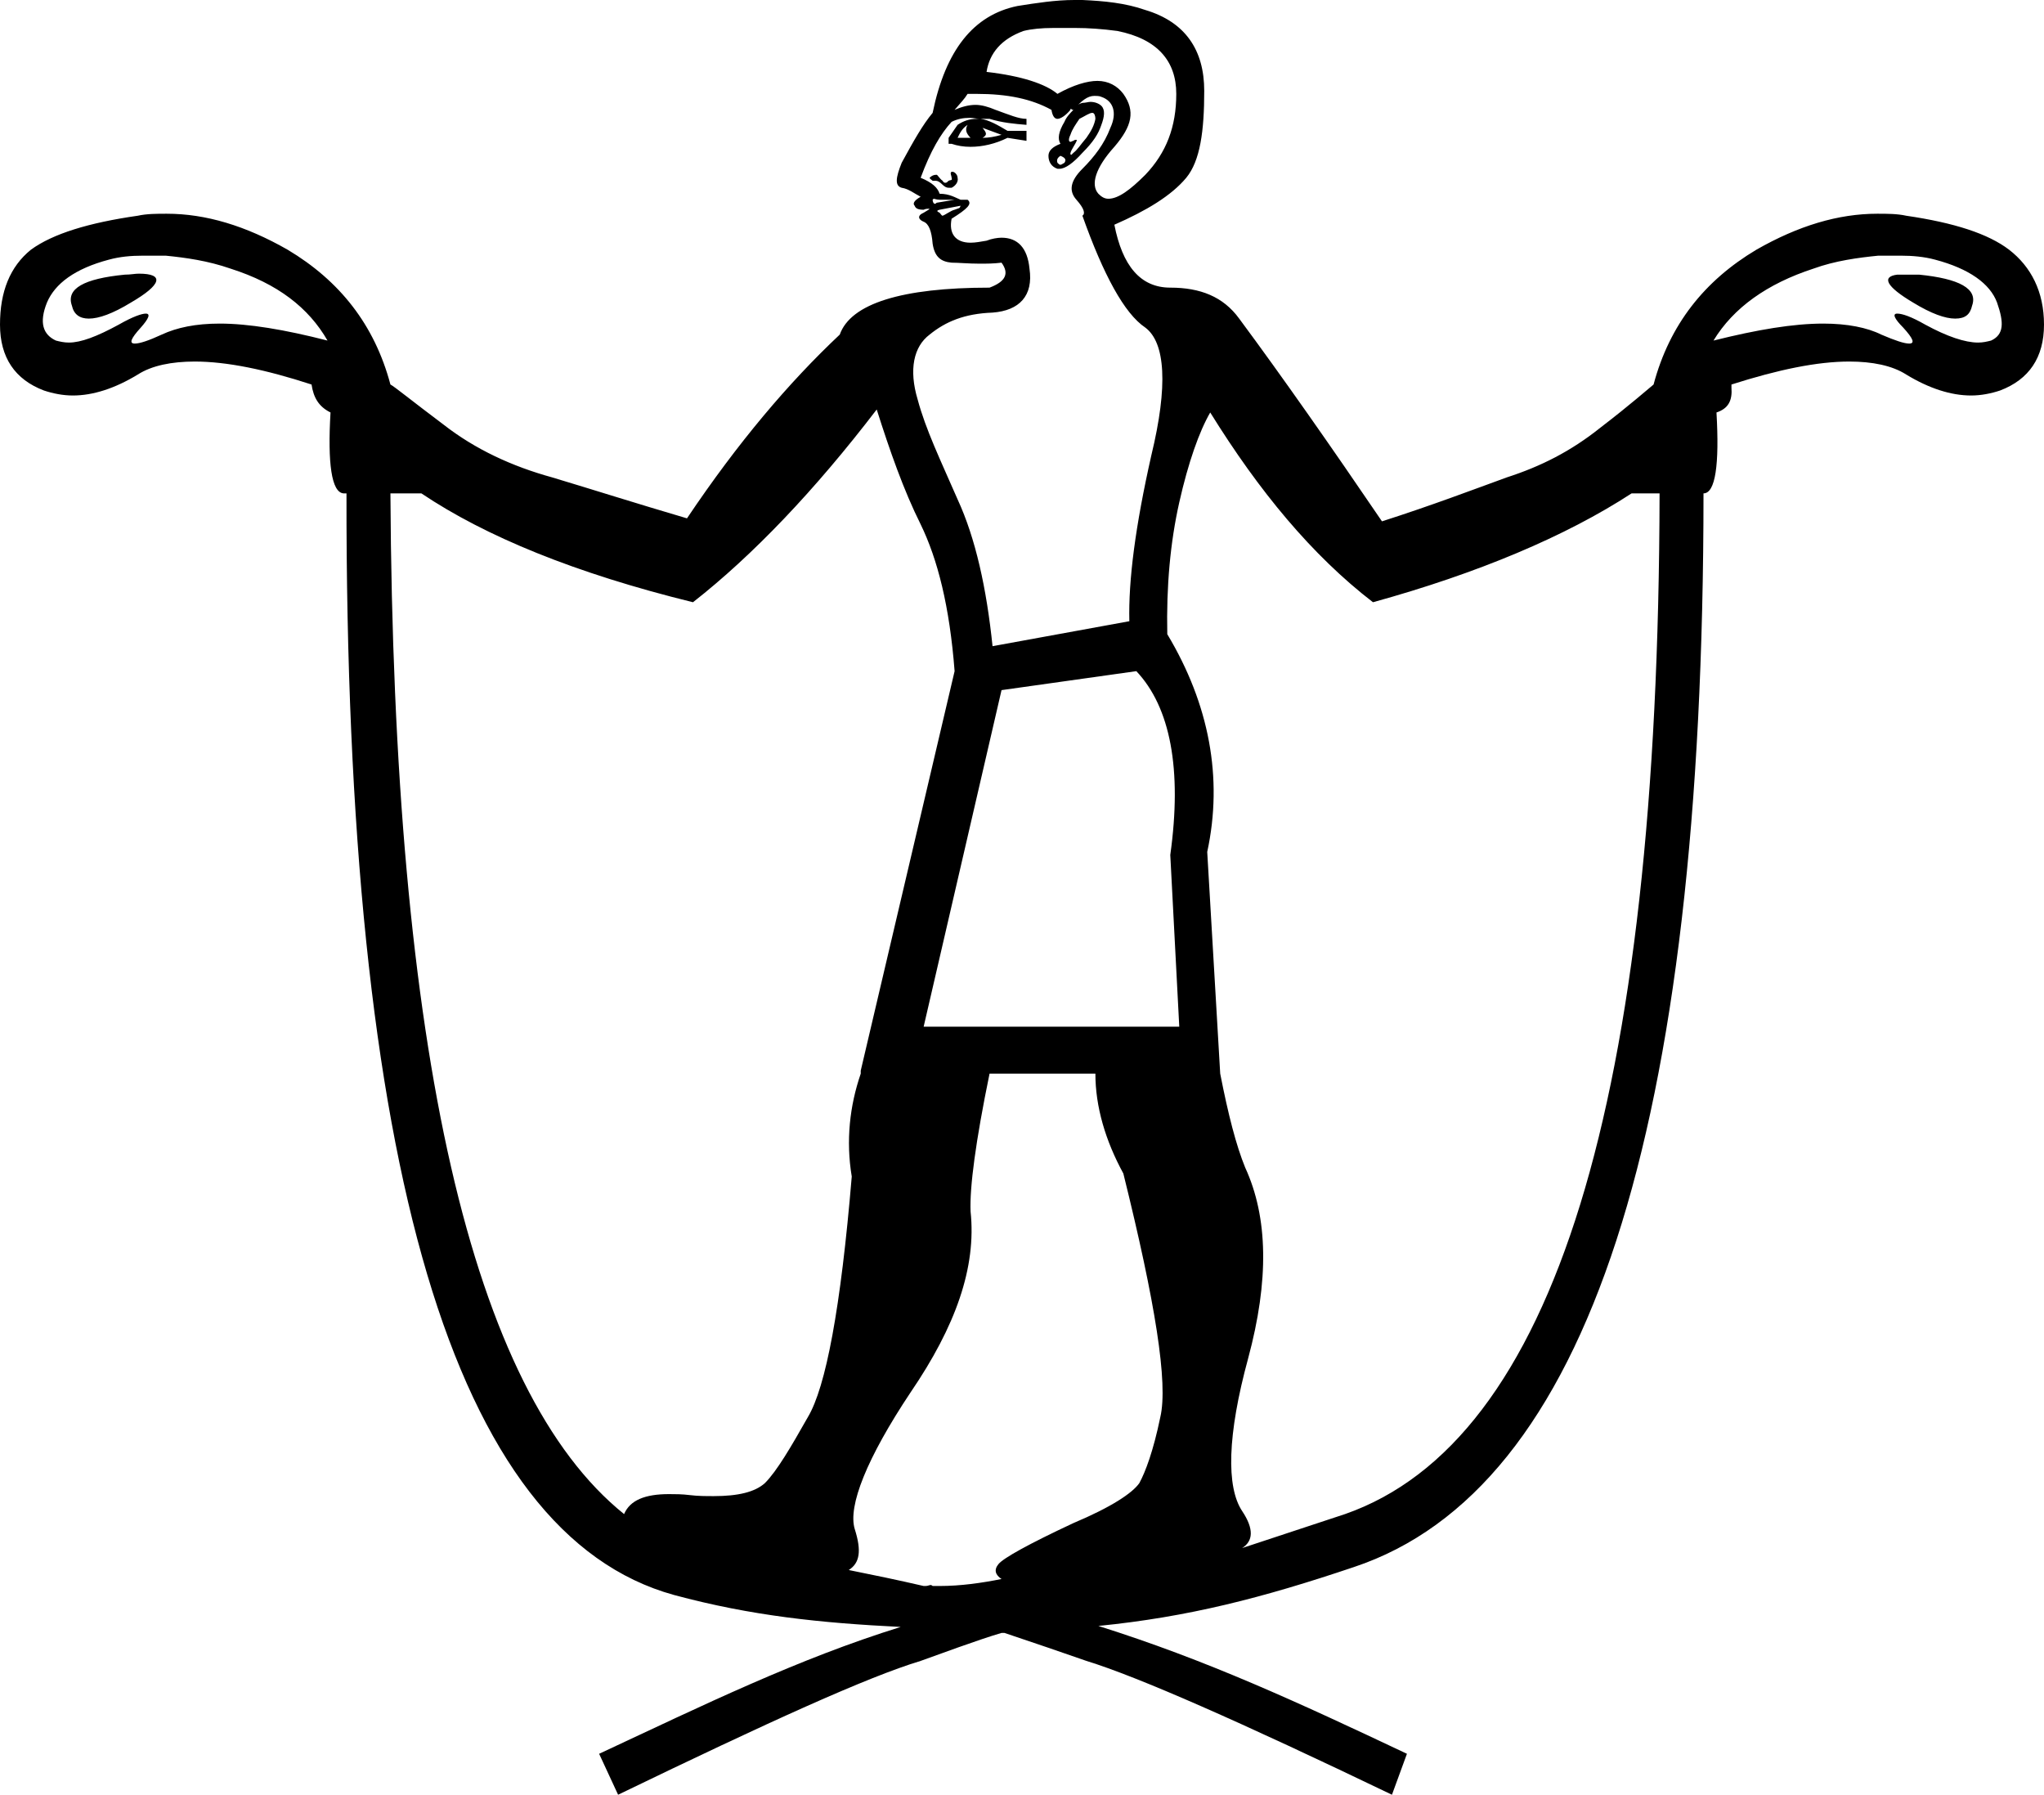 <?xml version='1.0' encoding ='UTF-8' standalone='no'?>
<svg width='20.47' height='17.97' xmlns='http://www.w3.org/2000/svg' xmlns:xlink='http://www.w3.org/1999/xlink'  version='1.1' >
<path style='fill:black; stroke:none' d=' M 9.84 1.28  L 10.03 1.35  C 9.96 1.37 9.9 1.38 9.84 1.38  C 9.89 1.35 9.88 1.33 9.84 1.28  Z  M 9.69 1.25  L 9.69 1.25  C 9.66 1.3 9.68 1.34 9.72 1.38  C 9.69 1.38 9.66 1.38 9.63 1.38  C 9.62 1.38 9.61 1.38 9.59 1.38  C 9.61 1.34 9.63 1.29 9.69 1.25  Z  M 10.94 1.13  C 10.94 1.13 10.94 1.13 10.94 1.13  C 10.96 1.13 10.97 1.16 10.97 1.19  C 10.96 1.25 10.93 1.31 10.88 1.38  C 10.82 1.45 10.79 1.5 10.75 1.53  C 10.74 1.54 10.73 1.55 10.73 1.55  C 10.71 1.55 10.72 1.52 10.75 1.47  C 10.78 1.42 10.79 1.4 10.78 1.4  C 10.77 1.4 10.76 1.4 10.75 1.41  C 10.74 1.41 10.73 1.42 10.72 1.42  C 10.7 1.42 10.7 1.39 10.72 1.35  C 10.74 1.29 10.77 1.25 10.81 1.19  C 10.87 1.16 10.91 1.13 10.94 1.13  Z  M 10.62 1.56  C 10.67 1.58 10.68 1.6 10.66 1.63  C 10.64 1.64 10.63 1.65 10.62 1.65  C 10.61 1.65 10.6 1.64 10.59 1.63  C 10.58 1.6 10.59 1.58 10.62 1.56  Z  M 9.54 1.72  C 9.53 1.72 9.53 1.72 9.53 1.72  C 9.51 1.73 9.53 1.76 9.53 1.78  C 9.54 1.81 9.52 1.8 9.5 1.81  C 9.49 1.82 9.48 1.83 9.47 1.83  C 9.46 1.83 9.45 1.83 9.44 1.81  C 9.41 1.79 9.39 1.75 9.38 1.75  C 9.34 1.75 9.32 1.77 9.31 1.78  C 9.31 1.79 9.33 1.8 9.34 1.81  C 9.35 1.81 9.36 1.81 9.37 1.81  C 9.39 1.81 9.41 1.82 9.44 1.85  C 9.46 1.87 9.48 1.88 9.5 1.88  C 9.51 1.88 9.52 1.88 9.53 1.88  C 9.57 1.86 9.6 1.82 9.59 1.78  C 9.59 1.75 9.56 1.72 9.54 1.72  Z  M 10.77 0.28  C 10.9 0.28 11.04 0.29 11.19 0.31  C 11.59 0.39 11.78 0.61 11.78 0.94  C 11.78 1.27 11.68 1.53 11.47 1.75  C 11.32 1.9 11.2 1.99 11.1 1.99  C 11.06 1.99 11.03 1.97 11 1.94  C 10.92 1.85 10.97 1.68 11.16 1.47  C 11.34 1.26 11.37 1.11 11.25 0.94  C 11.19 0.86 11.1 0.81 10.99 0.81  C 10.89 0.81 10.75 0.85 10.59 0.94  C 10.47 0.84 10.23 0.76 9.88 0.72  C 9.91 0.53 10.03 0.39 10.25 0.31  C 10.33 0.29 10.43 0.28 10.55 0.28  C 10.58 0.28 10.62 0.28 10.66 0.28  C 10.69 0.28 10.73 0.28 10.77 0.28  Z  M 9.35 1.99  C 9.36 1.99 9.38 2 9.41 2  C 9.42 2 9.43 2 9.44 2  C 9.46 2 9.49 2 9.53 2  C 9.54 2 9.55 2 9.56 2  L 9.38 2.03  C 9.37 2.04 9.37 2.04 9.36 2.04  C 9.35 2.04 9.34 2.02 9.34 2  C 9.35 1.99 9.35 1.99 9.35 1.99  Z  M 9.62 2.06  C 9.61 2.09 9.61 2.08 9.56 2.1  C 9.52 2.11 9.47 2.15 9.44 2.16  C 9.43 2.16 9.42 2.14 9.41 2.13  C 9.39 2.12 9.37 2.11 9.41 2.1  L 9.62 2.06  Z  M 1.39 2.74  C 1.35 2.74 1.31 2.75 1.25 2.75  C 0.84 2.79 0.66 2.89 0.72 3.06  C 0.74 3.15 0.8 3.19 0.89 3.19  C 0.99 3.19 1.13 3.14 1.31 3.03  C 1.62 2.85 1.65 2.74 1.39 2.74  Z  M 19.11 2.75  C 19.06 2.75 19.03 2.75 19 2.75  C 18.84 2.77 18.89 2.87 19.16 3.03  C 19.34 3.14 19.48 3.19 19.58 3.19  C 19.68 3.19 19.73 3.15 19.75 3.06  C 19.81 2.89 19.62 2.79 19.22 2.75  C 19.18 2.75 19.14 2.75 19.11 2.75  Z  M 1.43 2.56  C 1.51 2.56 1.58 2.56 1.66 2.56  C 1.86 2.58 2.08 2.61 2.31 2.69  C 2.78 2.84 3.09 3.08 3.28 3.41  C 2.85 3.3 2.49 3.24 2.2 3.24  C 1.96 3.24 1.77 3.28 1.62 3.35  C 1.49 3.41 1.4 3.44 1.35 3.44  C 1.29 3.44 1.31 3.39 1.41 3.28  C 1.49 3.19 1.51 3.14 1.46 3.14  C 1.42 3.14 1.33 3.17 1.19 3.25  C 0.97 3.37 0.81 3.43 0.69 3.43  C 0.64 3.43 0.6 3.42 0.56 3.41  C 0.43 3.35 0.39 3.23 0.47 3.03  C 0.55 2.84 0.75 2.69 1.09 2.6  C 1.2 2.57 1.31 2.56 1.43 2.56  Z  M 19.04 2.56  C 19.15 2.56 19.27 2.57 19.38 2.6  C 19.72 2.69 19.93 2.84 20 3.03  C 20.07 3.23 20.07 3.35 19.94 3.41  C 19.9 3.42 19.86 3.43 19.81 3.43  C 19.68 3.43 19.5 3.37 19.28 3.25  C 19.14 3.17 19.05 3.14 19 3.14  C 18.95 3.14 18.97 3.19 19.06 3.28  C 19.16 3.39 19.18 3.44 19.12 3.44  C 19.07 3.44 18.98 3.41 18.84 3.35  C 18.7 3.28 18.5 3.24 18.26 3.24  C 17.96 3.24 17.6 3.3 17.16 3.41  C 17.36 3.08 17.7 2.84 18.16 2.69  C 18.38 2.61 18.61 2.58 18.81 2.56  C 18.89 2.56 18.96 2.56 19.04 2.56  Z  M 9.78 0.94  C 10.09 0.94 10.33 0.99 10.53 1.1  C 10.54 1.16 10.56 1.19 10.59 1.19  C 10.62 1.19 10.67 1.16 10.72 1.1  C 10.72 1.09 10.72 1.09 10.72 1.09  C 10.73 1.09 10.74 1.1 10.74 1.1  C 10.75 1.1 10.75 1.1 10.75 1.1  L 10.75 1.1  C 10.72 1.13 10.68 1.17 10.66 1.22  C 10.6 1.32 10.59 1.39 10.62 1.44  C 10.54 1.47 10.5 1.51 10.5 1.56  C 10.5 1.62 10.53 1.67 10.59 1.69  C 10.6 1.69 10.61 1.69 10.61 1.69  C 10.67 1.69 10.75 1.63 10.84 1.53  C 10.95 1.42 11 1.34 11.03 1.25  C 11.06 1.17 11.07 1.1 11.03 1.06  C 11.01 1.04 10.97 1.02 10.92 1.02  C 10.9 1.02 10.87 1.03 10.84 1.03  C 10.8 1.04 10.78 1.06 10.75 1.1  C 10.83 1.01 10.89 0.96 10.96 0.96  C 10.98 0.96 11.01 0.96 11.03 0.97  C 11.15 1.01 11.19 1.13 11.12 1.28  C 11.06 1.44 10.96 1.57 10.84 1.69  C 10.72 1.81 10.7 1.91 10.78 2  C 10.86 2.09 10.87 2.14 10.84 2.16  C 11.05 2.75 11.26 3.14 11.47 3.28  C 11.67 3.43 11.7 3.86 11.53 4.56  C 11.37 5.27 11.3 5.81 11.31 6.22  L 9.94 6.47  C 9.88 5.89 9.77 5.39 9.59 5  C 9.42 4.61 9.27 4.3 9.19 4  C 9.1 3.7 9.15 3.47 9.31 3.35  C 9.47 3.22 9.66 3.14 9.94 3.13  C 10.21 3.11 10.35 2.96 10.31 2.69  C 10.29 2.48 10.19 2.38 10.03 2.38  C 9.99 2.38 9.93 2.39 9.88 2.41  C 9.82 2.42 9.77 2.43 9.72 2.43  C 9.57 2.43 9.5 2.34 9.53 2.19  C 9.69 2.09 9.74 2.04 9.69 2  C 9.68 2 9.68 2 9.68 2  C 9.66 2 9.65 2 9.64 2  C 9.63 2 9.63 2 9.62 2  C 9.57 1.98 9.51 1.94 9.41 1.94  C 9.39 1.88 9.34 1.83 9.22 1.78  C 9.32 1.51 9.42 1.34 9.53 1.22  C 9.59 1.19 9.65 1.18 9.71 1.18  C 9.75 1.18 9.78 1.19 9.81 1.19  C 9.8 1.19 9.79 1.19 9.78 1.19  C 9.71 1.19 9.65 1.21 9.59 1.25  L 9.5 1.38  L 9.5 1.44  L 9.53 1.44  C 9.59 1.46 9.65 1.47 9.72 1.47  C 9.84 1.47 9.97 1.44 10.09 1.38  L 10.28 1.41  L 10.28 1.31  L 10.09 1.31  C 9.99 1.25 9.9 1.2 9.82 1.19  L 9.82 1.19  C 9.82 1.19 9.82 1.19 9.82 1.19  C 9.84 1.19 9.86 1.19 9.88 1.19  C 9.89 1.19 9.9 1.19 9.91 1.19  C 10.04 1.23 10.16 1.24 10.28 1.25  L 10.28 1.19  C 10.2 1.19 10.11 1.15 9.97 1.1  C 9.9 1.07 9.83 1.05 9.77 1.05  C 9.7 1.05 9.63 1.07 9.56 1.1  C 9.62 1.03 9.66 0.99 9.69 0.94  C 9.72 0.94 9.75 0.94 9.78 0.94  Z  M 11.38 6.72  C 11.72 7.08 11.84 7.7 11.72 8.56  L 11.81 10.28  L 9.25 10.28  L 10.03 6.91  L 11.38 6.72  Z  M 8.78 4.1  C 8.91 4.51 9.05 4.91 9.22 5.25  C 9.39 5.6 9.51 6.07 9.56 6.72  L 8.62 10.72  L 8.62 10.75  C 8.51 11.07 8.47 11.42 8.53 11.78  C 8.42 13.1 8.27 13.89 8.09 14.19  C 7.92 14.49 7.78 14.73 7.66 14.85  C 7.56 14.94 7.39 14.98 7.15 14.98  C 7.07 14.98 6.99 14.98 6.91 14.97  C 6.83 14.96 6.76 14.96 6.7 14.96  C 6.46 14.96 6.31 15.02 6.25 15.16  C 4.72 13.93 3.94 10.53 3.91 4.94  L 4.22 4.94  C 4.86 5.37 5.76 5.74 6.94 6.03  C 7.54 5.56 8.16 4.91 8.78 4.1  Z  M 12.12 4.13  C 12.61 4.92 13.14 5.56 13.75 6.03  C 14.8 5.74 15.68 5.37 16.34 4.94  L 16.62 4.94  C 16.61 11.03 15.56 14.43 13.47 15.16  L 12.44 15.5  C 12.55 15.43 12.56 15.31 12.44 15.13  C 12.28 14.89 12.29 14.37 12.5 13.6  C 12.71 12.82 12.7 12.19 12.47 11.69  C 12.38 11.47 12.3 11.16 12.22 10.75  L 12.09 8.53  C 12.25 7.79 12.11 7.05 11.69 6.35  C 11.68 5.87 11.72 5.43 11.81 5.03  C 11.9 4.63 12.01 4.32 12.12 4.13  Z  M 10.97 10.75  C 10.97 11.08 11.07 11.42 11.25 11.75  C 11.57 13.04 11.7 13.85 11.62 14.19  C 11.55 14.53 11.47 14.74 11.41 14.85  C 11.34 14.95 11.13 15.09 10.75 15.25  C 10.3 15.46 10.05 15.6 10 15.66  C 9.95 15.72 9.97 15.77 10.03 15.81  C 9.83 15.85 9.62 15.88 9.41 15.88  C 9.39 15.88 9.37 15.88 9.34 15.88  C 9.34 15.88 9.33 15.87 9.32 15.87  C 9.31 15.87 9.29 15.88 9.27 15.88  C 9.26 15.88 9.26 15.88 9.25 15.88  C 8.99 15.82 8.75 15.77 8.5 15.72  C 8.61 15.65 8.63 15.53 8.56 15.31  C 8.49 15.08 8.68 14.6 9.12 13.94  C 9.57 13.28 9.78 12.69 9.72 12.13  C 9.71 11.89 9.77 11.43 9.91 10.75  Z  M 10.76 0  C 10.57 0 10.38 0.03 10.19 0.06  C 9.75 0.15 9.47 0.5 9.34 1.13  C 9.24 1.25 9.15 1.41 9.03 1.63  C 8.97 1.78 8.96 1.86 9.03 1.88  C 9.1 1.89 9.16 1.94 9.22 1.97  C 9.15 2.01 9.14 2.04 9.16 2.06  C 9.17 2.09 9.2 2.1 9.25 2.1  C 9.27 2.09 9.29 2.09 9.3 2.09  C 9.32 2.09 9.3 2.1 9.25 2.13  C 9.18 2.16 9.2 2.2 9.25 2.22  C 9.3 2.24 9.33 2.31 9.34 2.44  C 9.36 2.57 9.42 2.62 9.53 2.63  C 9.6 2.63 9.7 2.64 9.81 2.64  C 9.88 2.64 9.95 2.64 10.03 2.63  L 10.03 2.63  C 10.11 2.74 10.07 2.82 9.91 2.88  C 9.03 2.88 8.52 3.04 8.41 3.35  C 7.9 3.83 7.39 4.43 6.88 5.19  C 6.37 5.04 5.93 4.9 5.53 4.78  C 5.13 4.67 4.76 4.5 4.44 4.25  C 4.12 4.01 3.95 3.87 3.91 3.85  C 3.75 3.25 3.4 2.81 2.88 2.5  C 2.46 2.26 2.06 2.14 1.67 2.14  C 1.57 2.14 1.47 2.14 1.38 2.16  C 0.89 2.23 0.53 2.34 0.31 2.5  C 0.1 2.67 0 2.92 0 3.25  C 0 3.58 0.15 3.8 0.44 3.91  C 0.53 3.94 0.63 3.96 0.73 3.96  C 0.93 3.96 1.15 3.89 1.38 3.75  C 1.52 3.66 1.72 3.62 1.95 3.62  C 2.27 3.62 2.66 3.7 3.12 3.85  C 3.14 3.98 3.19 4.07 3.31 4.13  C 3.28 4.64 3.32 4.93 3.44 4.94  L 3.47 4.94  C 3.46 11.69 4.54 15.36 6.75 15.97  C 7.53 16.18 8.22 16.25 9.02 16.29  C 7.99 16.61 7.05 17.07 6 17.56  L 6.19 17.97  C 7.7 17.24 8.69 16.79 9.22 16.63  C 9.36 16.58 9.82 16.41 10.03 16.35  C 10.03 16.35 10.03 16.35 10.04 16.35  C 10.04 16.35 10.05 16.35 10.06 16.35  C 10.06 16.35 10.06 16.35 10.06 16.35  C 10.27 16.42 10.74 16.58 10.88 16.63  C 11.4 16.79 12.42 17.24 13.94 17.97  L 14.09 17.56  C 12.99 17.04 12.08 16.62 11 16.28  C 11.9 16.19 12.64 16 13.56 15.69  C 15.9 14.91 17.06 11.33 17.06 4.94  C 17.18 4.94 17.22 4.65 17.19 4.13  C 17.31 4.09 17.35 4.01 17.34 3.88  L 17.34 3.85  C 17.81 3.7 18.2 3.62 18.52 3.62  C 18.75 3.62 18.95 3.66 19.09 3.75  C 19.32 3.89 19.54 3.96 19.74 3.96  C 19.84 3.96 19.94 3.94 20.03 3.91  C 20.32 3.8 20.47 3.58 20.47 3.25  C 20.47 2.92 20.34 2.67 20.12 2.5  C 19.91 2.34 19.57 2.23 19.09 2.16  C 19 2.14 18.9 2.14 18.8 2.14  C 18.41 2.14 18.01 2.26 17.59 2.5  C 17.07 2.81 16.72 3.25 16.56 3.85  C 16.51 3.89 16.33 4.05 16.03 4.28  C 15.73 4.52 15.43 4.67 15.09 4.78  C 14.76 4.9 14.34 5.06 13.84 5.22  C 13.33 4.47 12.84 3.77 12.41 3.19  C 12.25 2.97 12.02 2.88 11.72 2.88  C 11.42 2.88 11.24 2.66 11.16 2.25  C 11.48 2.11 11.73 1.96 11.88 1.78  C 12.02 1.61 12.06 1.31 12.06 0.91  C 12.06 0.5 11.87 0.22 11.47 0.1  C 11.27 0.03 11.06 0.01 10.84 0  C 10.82 0 10.79 0 10.76 0  Z '/></svg>
